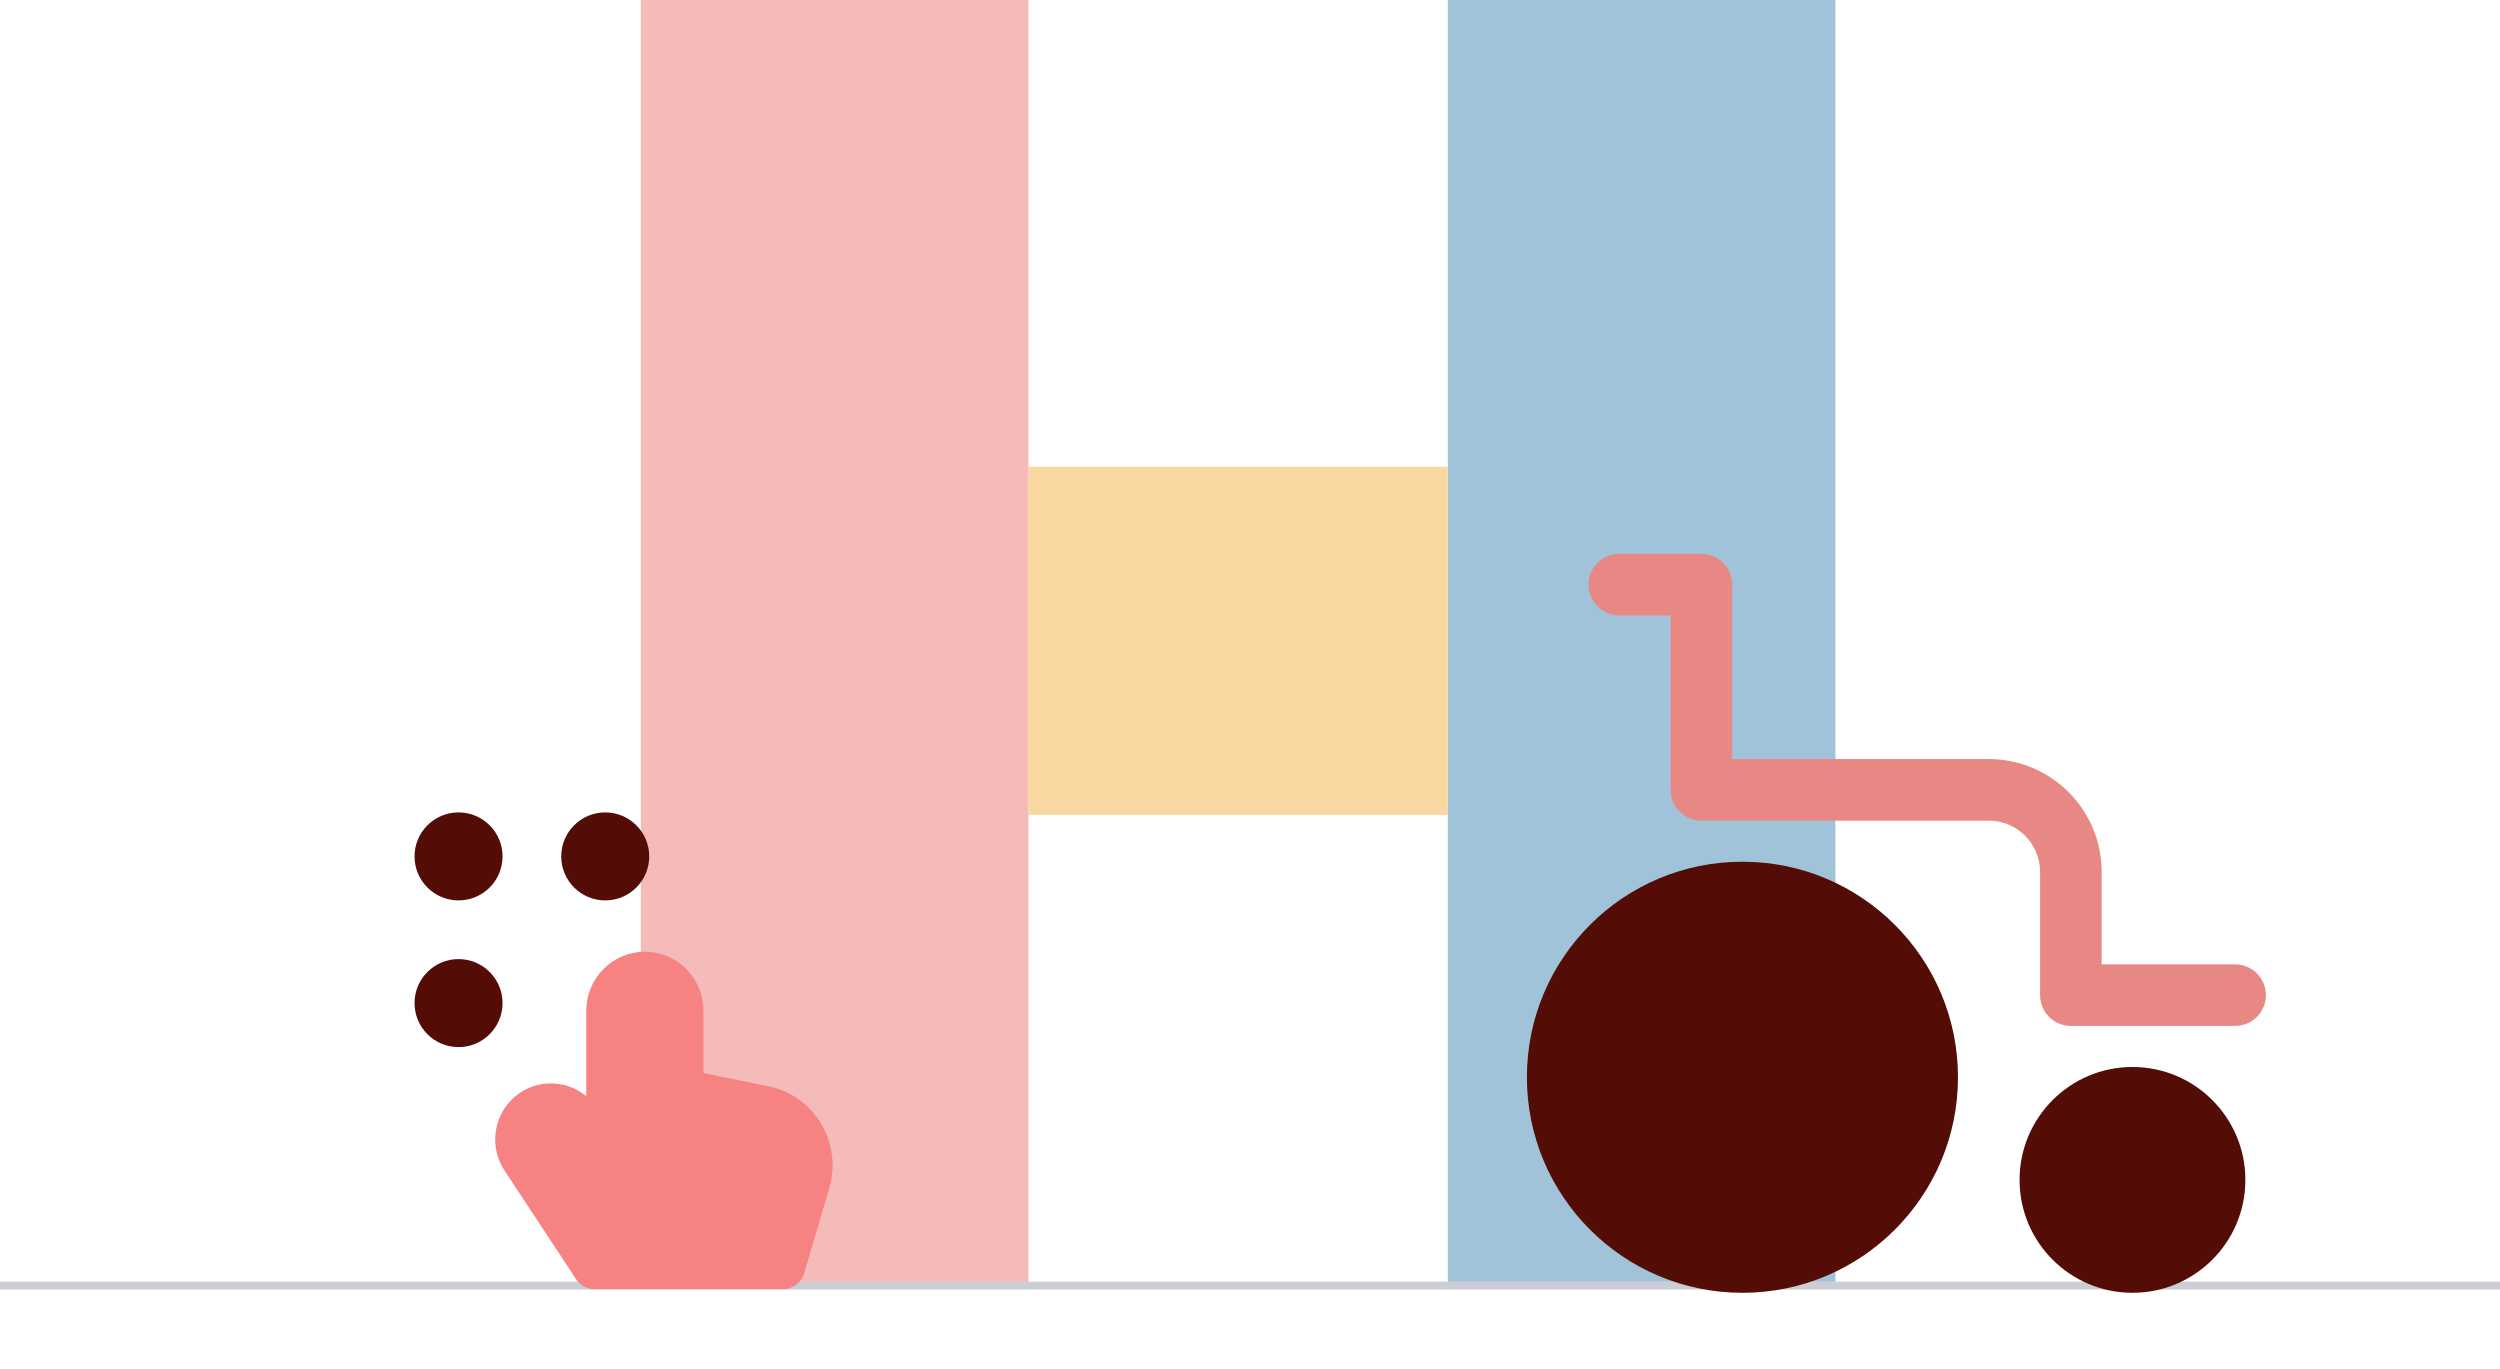 <svg width="316" height="173" viewBox="0 0 316 173" fill="none" xmlns="http://www.w3.org/2000/svg">
<rect x="183" width="49" height="162" fill="#A1C3DA"/>
<rect x="81" width="49" height="162" fill="#F4BBB9"/>
<rect x="183" y="59" width="44" height="53" transform="rotate(90 183 59)" fill="#F9D7A1"/>
<line x1="316" y1="162.5" y2="162.5" stroke="#071A36" stroke-opacity="0.21"/>
<path fill-rule="evenodd" clip-rule="evenodd" d="M193 136.165C193 121.119 205.198 108.921 220.245 108.921C235.291 108.921 247.489 121.119 247.489 136.165C247.489 151.212 235.291 163.41 220.245 163.41C205.198 163.41 193 151.212 193 136.165Z" fill="#540C06"/>
<path fill-rule="evenodd" clip-rule="evenodd" d="M200.783 73.892C200.783 71.743 202.526 70 204.675 70H215.054C217.204 70 218.946 71.743 218.946 73.892V95.947H251.38C259.262 95.947 265.651 102.337 265.651 110.218V121.894H282.517C284.666 121.894 286.409 123.637 286.409 125.786C286.409 127.936 284.666 129.679 282.517 129.679H261.759C259.61 129.679 257.867 127.936 257.867 125.786V110.218C257.867 106.636 254.963 103.731 251.38 103.731H215.054C212.905 103.731 211.162 101.989 211.162 99.839V77.784H204.675C202.526 77.784 200.783 76.042 200.783 73.892Z" fill="#E78885"/>
<path fill-rule="evenodd" clip-rule="evenodd" d="M255.273 149.138C255.273 141.257 261.663 134.867 269.544 134.867C277.426 134.867 283.815 141.257 283.815 149.138C283.815 157.02 277.426 163.409 269.544 163.409C261.663 163.409 255.273 157.02 255.273 149.138Z" fill="#540C06"/>
<path fill-rule="evenodd" clip-rule="evenodd" d="M52.397 108.25C52.397 105.178 54.887 102.688 57.959 102.688C61.031 102.688 63.522 105.178 63.522 108.25C63.522 111.322 61.031 113.812 57.959 113.812C54.887 113.812 52.397 111.322 52.397 108.25Z" fill="#540C06"/>
<path fill-rule="evenodd" clip-rule="evenodd" d="M52.397 126.791C52.397 123.719 54.887 121.229 57.959 121.229C61.031 121.229 63.522 123.719 63.522 126.791C63.522 129.863 61.031 132.354 57.959 132.354C54.887 132.354 52.397 129.863 52.397 126.791Z" fill="#540C06"/>
<path fill-rule="evenodd" clip-rule="evenodd" d="M70.938 108.25C70.938 105.178 73.428 102.688 76.5 102.688C79.572 102.688 82.062 105.178 82.062 108.25C82.062 111.322 79.572 113.812 76.5 113.812C73.428 113.812 70.938 111.322 70.938 108.25Z" fill="#540C06"/>
<path fill-rule="evenodd" clip-rule="evenodd" d="M74.102 127.768C74.102 123.677 77.388 120.303 81.511 120.303C85.635 120.303 88.921 123.677 88.921 127.768V135.643L97.116 137.301C102.983 138.489 106.509 144.499 104.813 150.222L101.631 160.958C101.281 162.139 100.196 162.949 98.964 162.949H75.147C74.212 162.949 73.339 162.478 72.824 161.697L63.767 147.948C61.922 145.146 62.282 141.418 64.643 139.028C67.229 136.411 71.335 136.256 74.102 138.554V127.768Z" fill="#F68282"/>
</svg>
